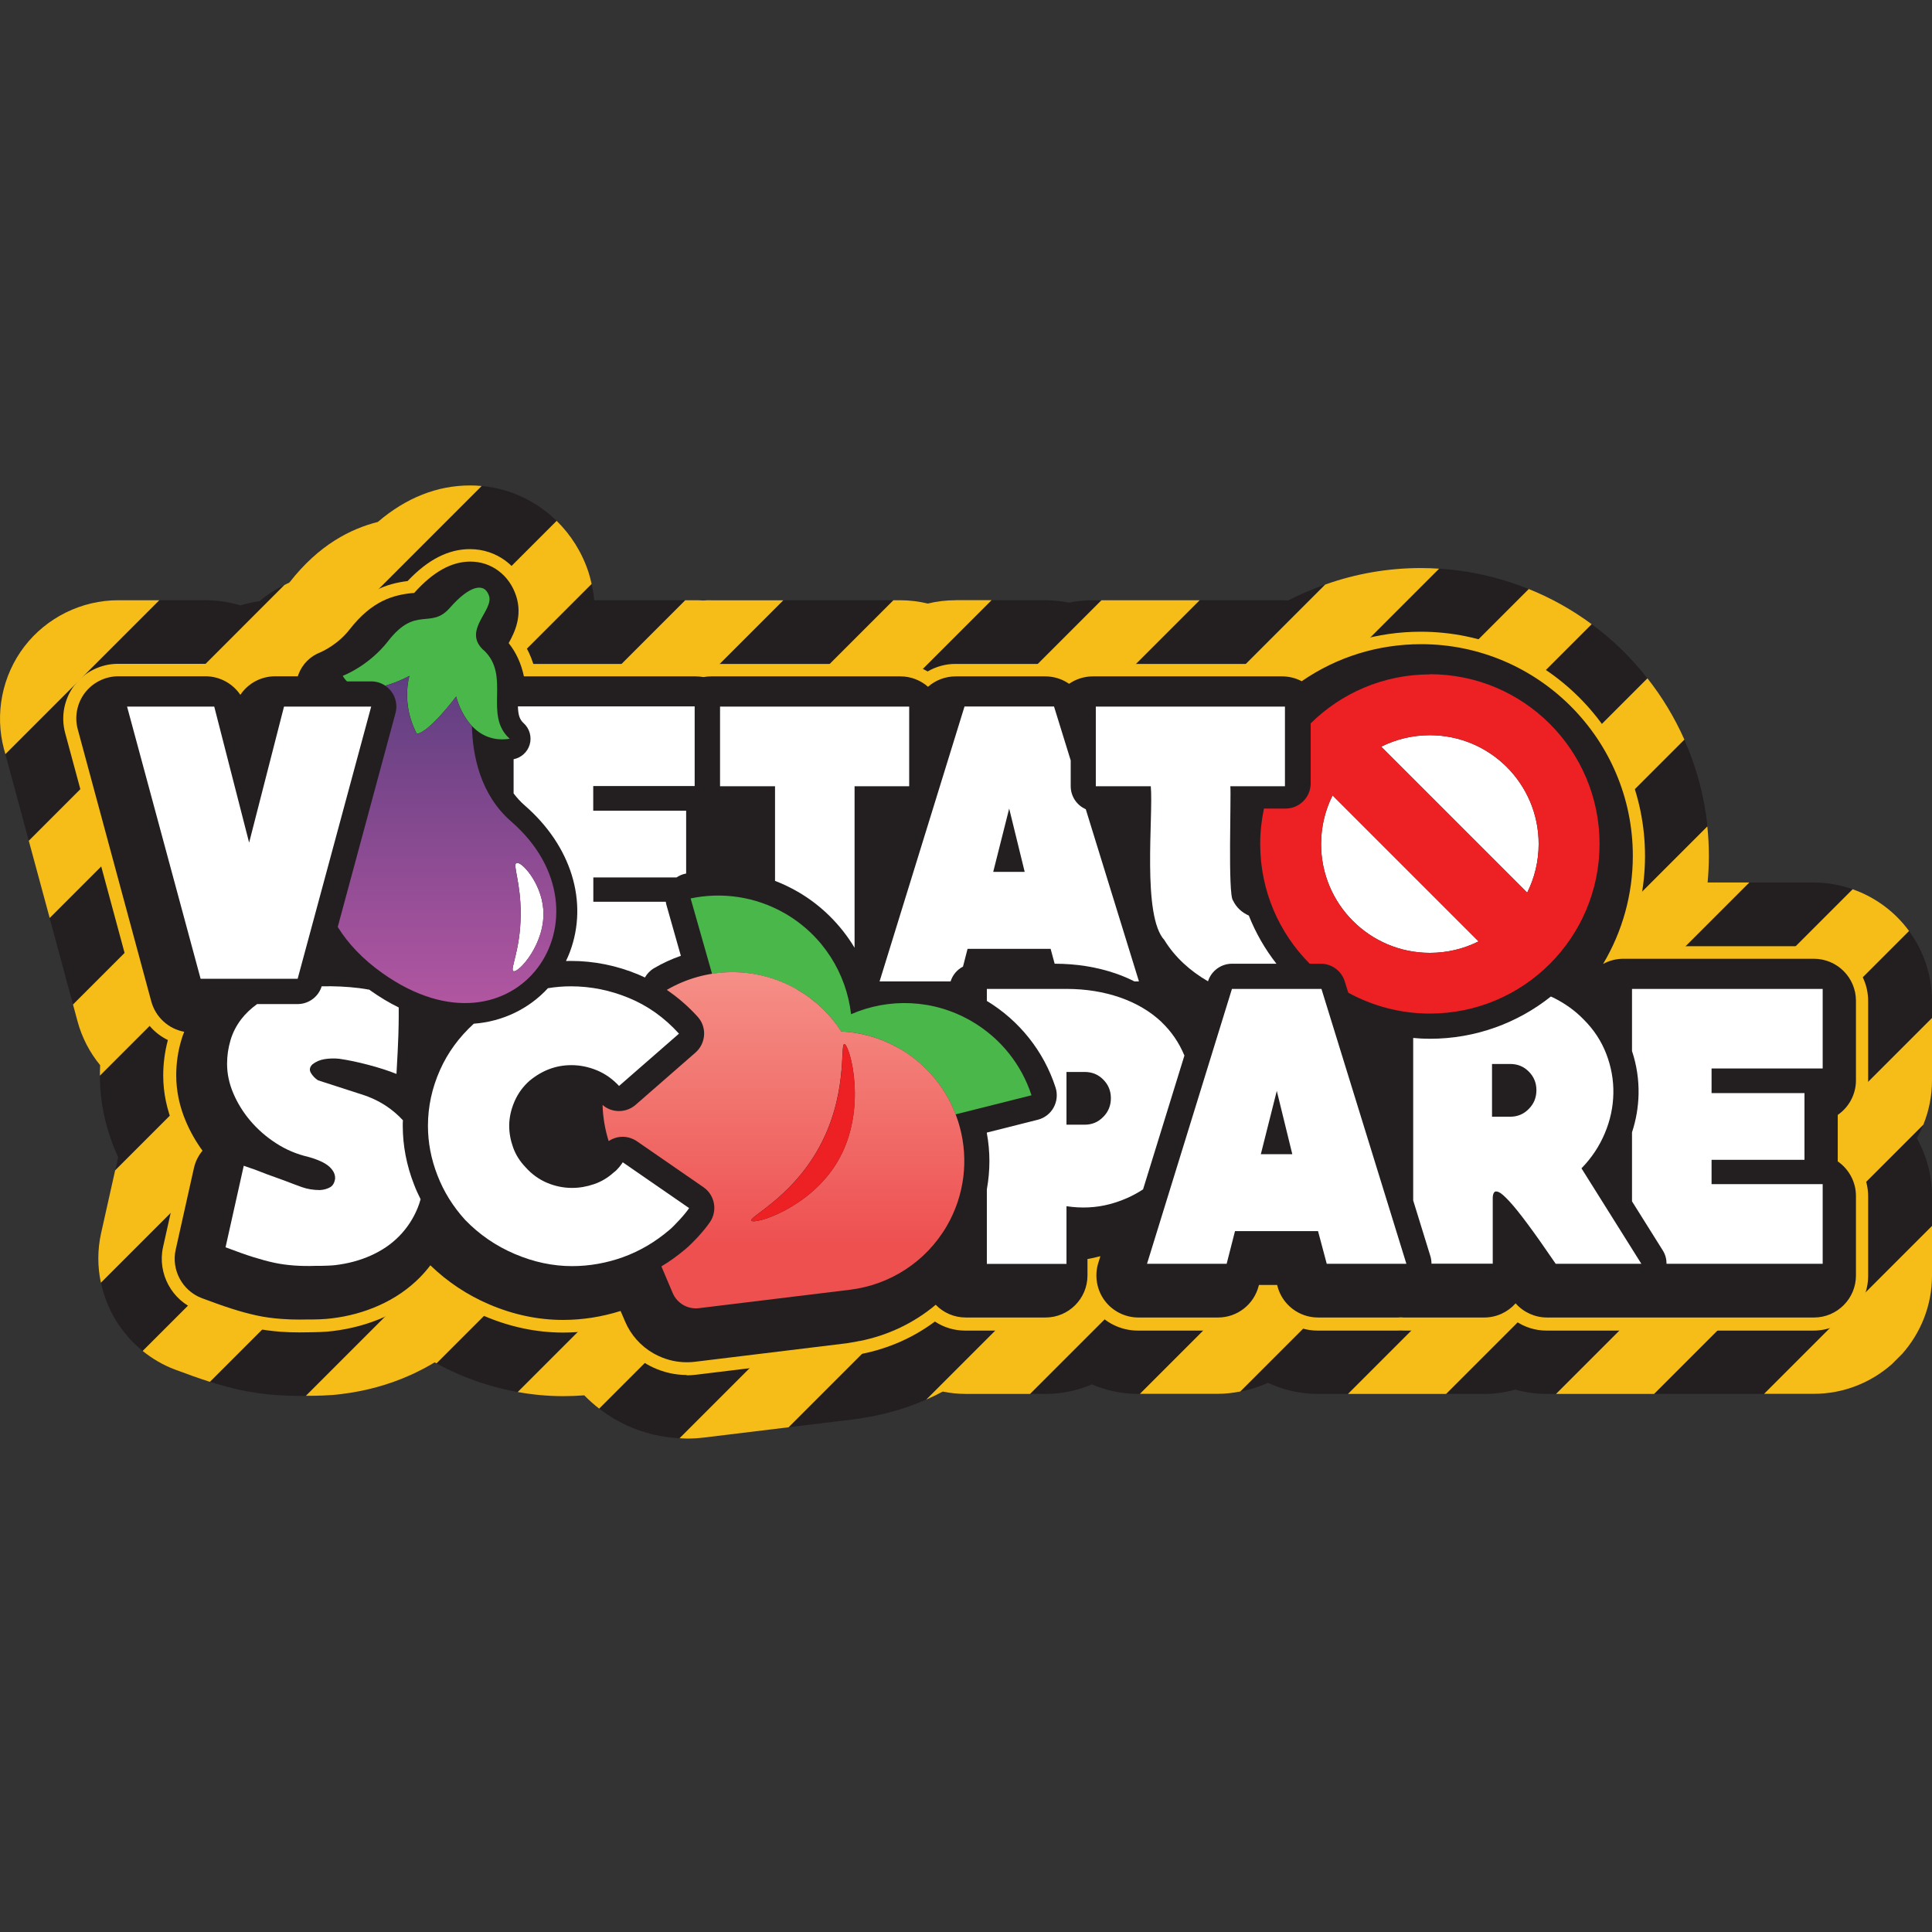 <?xml version="1.0" encoding="UTF-8"?>
<svg xmlns="http://www.w3.org/2000/svg" xmlns:xlink="http://www.w3.org/1999/xlink" version="1.1" viewBox="0 0 215.43 215.43">
  <rect x="0" y="0" width="215.43" height="215.43" fill="#333333" stroke="none"/>
  <defs>
    <style>
      .cls-1 {
        fill: #49b749;
      }

      .cls-2 {
        fill: url(#linear-gradient-2);
      }

      .cls-3 {
        fill: #231f20;
      }

      .cls-4 {
        fill: url(#linear-gradient);
      }

      .cls-5 {
        fill: #fff;
      }

      .cls-6 {
        fill: #ed2024;
      }

      .cls-7 {
        fill: #f6bc18;
      }
    </style>
    <linearGradient id="linear-gradient" x1="87.36" y1="108.41" x2="87.36" y2="145.9" gradientUnits="userSpaceOnUse">
      <stop offset="0" stop-color="#f58f87"/>
      <stop offset=".43" stop-color="#f16f6b"/>
      <stop offset=".82" stop-color="#ee4f4f"/>
    </linearGradient>
    <linearGradient id="linear-gradient-2" x1="49.85" y1="111.85" x2="49.85" y2="75.37" gradientUnits="userSpaceOnUse">
      <stop offset="0" stop-color="#b156a1"/>
      <stop offset="1" stop-color="#5e3e80"/>
    </linearGradient>
  </defs>
  <!-- Generator: Adobe Illustrator 28.6.0, SVG Export Plug-In . SVG Version: 1.2.0 Build 709)  -->
  <g>
    <g id="Artwork">
      <g>
        <path class="cls-3" d="M177.48,69.6l-89.55,89.55,7.54-.92c.25-.03.5-.07.74-.12.11-.02.47-.08.47-.08.26-.04.51-.08.83-.15,1.99-.4,3.93-1.01,5.77-1.83l80.41-80.42c-1.79-2.28-3.88-4.32-6.22-6.04Z"/>
        <path class="cls-3" d="M143.66,66.95c-.24-.01-.48-.02-.72-.02h-9.2l-85.09,85.09c.84.45,1.69.87,2.57,1.25,2.13.91,4.3,1.55,6.5,1.95l90.04-90.04c-1.4.5-2.78,1.08-4.11,1.77Z"/>
        <path class="cls-3" d="M160.47,63.41l-93.66,93.66c.57.44,1.17.84,1.8,1.21.42.24.85.46,1.28.66,1.87.86,3.84,1.33,5.88,1.43l94.69-94.69c-3.12-1.26-6.48-2.05-9.99-2.27Z"/>
        <path class="cls-3" d="M215.43,111.6c0-2.91-.96-5.6-2.57-7.79l-51.62,51.62h4.22c1.2,0,2.38-.16,3.51-.48,1.13.31,2.31.48,3.51.48h1.03l41.92-41.92v-1.91Z"/>
        <path class="cls-3" d="M202.25,98.41h-7.18l-56.76,56.76c1.07-.21,2.11-.53,3.07-.98,1.71.8,3.6,1.24,5.57,1.24h3.36l56.27-56.27c-1.36-.48-2.81-.75-4.33-.75Z"/>
        <path class="cls-3" d="M187.81,82.47l-72.96,72.96h1.71c1.84,0,3.59-.38,5.19-1.06,1.62.69,3.38,1.06,5.17,1.06h.2l63.27-63.27c-.35-3.42-1.24-6.67-2.58-9.69Z"/>
        <path class="cls-3" d="M76.42,66.93h-10.16c-.05-.61-.16-1.21-.29-1.81L11.14,119.94c0,2.86.59,5.69,1.74,8.42.1.23.2.45.3.68l-.33,1.46,63.57-63.57Z"/>
        <path class="cls-3" d="M121.86,66.93c-.9,0-1.79.09-2.66.27-.87-.18-1.76-.27-2.66-.27h-5.98L23.4,154.08c1.13.35,2.26.66,3.42.92,1.26.27,2.61.46,4.02.56.84.06,1.7.09,2.55.09.24,0,.48,0,.72,0l88.71-88.71h-.96Z"/>
        <path class="cls-3" d="M215.43,136.71v-3.34c0-2.29-.6-4.5-1.69-6.45.28-.49.52-1,.73-1.52l-30.03,30.03h12.27l18.72-18.72Z"/>
        <path class="cls-3" d="M212.12,150.95l-1.16,1.16c.41-.36.8-.75,1.16-1.16Z"/>
        <path class="cls-3" d="M62.07,58.08c-2.24-2.19-5.17-3.6-8.37-3.89L5.53,102.35l2.61,9.66,53.93-53.93Z"/>
        <path class="cls-3" d="M87.35,66.93L11.26,143.02c.62,2.98,2.26,5.69,4.65,7.62l83.71-83.71h-12.27Z"/>
        <path class="cls-3" d="M31.72,65.23c-1.01.48-1.95,1.09-2.78,1.81-.73.1-1.45.25-2.14.47-1.24-.38-2.55-.58-3.89-.58h-5.14L.6,84.09l2.61,9.66,28.51-28.51Z"/>
      </g>
      <g>
        <path class="cls-7" d="M190.41,98.41c.09-.99.14-1.98.14-2.98,0-1.11-.06-2.2-.17-3.28l-63.27,63.27h8.68c.86,0,1.69-.1,2.51-.26l56.76-56.76h-4.65Z"/>
        <path class="cls-7" d="M183.7,75.64l-80.41,80.42c.62-.27,1.23-.57,1.83-.89.84.17,1.7.26,2.57.26h7.17l72.96-72.96c-1.09-2.45-2.47-4.74-4.11-6.82Z"/>
        <path class="cls-7" d="M214.47,125.4c.62-1.54.96-3.21.96-4.93v-6.96l-41.92,41.92h10.93l30.03-30.03Z"/>
        <path class="cls-7" d="M215.43,142.24v-5.54l-18.72,18.72h5.54c3.34,0,6.38-1.26,8.71-3.31l1.16-1.16c2.05-2.33,3.31-5.37,3.31-8.71Z"/>
        <path class="cls-7" d="M158.45,63.34c-3.68,0-7.28.63-10.68,1.84l-90.04,90.04c1.68.3,3.37.46,5.06.46.79,0,1.57-.03,2.36-.09.52.53,1.07,1.02,1.66,1.48l93.66-93.66c-.67-.04-1.34-.07-2.02-.07Z"/>
        <path class="cls-7" d="M206.58,99.16l-56.27,56.27h5.52c.13,0,.25,0,.38,0,.13,0,.25,0,.38,0h4.66l51.62-51.62c-1.56-2.13-3.74-3.76-6.28-4.65Z"/>
        <path class="cls-7" d="M170.47,65.68l-94.69,94.69c.27.01.54.04.82.04.65,0,1.3-.04,1.94-.12l9.39-1.14,89.55-89.55c-2.15-1.59-4.5-2.91-7.01-3.92Z"/>
        <path class="cls-7" d="M65.62,63.8c-.73-2.23-1.97-4.17-3.55-5.72L8.14,112.01l.51,1.89c.49,1.81,1.36,3.47,2.52,4.88-.02.38-.03.76-.03,1.14,0,0,0,.01,0,.02l54.83-54.83c-.1-.44-.21-.88-.35-1.32Z"/>
        <path class="cls-7" d="M13.18,66.93c-4.08,0-7.99,1.93-10.47,5.17-2.48,3.24-3.32,7.52-2.26,11.45l.15.54,17.16-17.16h-4.58Z"/>
        <path class="cls-7" d="M122.82,66.93l-88.71,88.71c.11,0,.21,0,.32,0,.52,0,1.03-.01,1.56-.03.8-.03,1.45-.08,2.04-.16,2.73-.33,5.33-1.04,7.75-2.13.93-.42,1.83-.89,2.69-1.41.07.04.14.07.21.11l85.09-85.09h-10.93Z"/>
        <path class="cls-7" d="M53.69,54.19c-.42-.04-.83-.06-1.26-.06-3.68,0-7.14,1.37-10.3,4.07-3,.76-6.54,2.51-9.83,6.72-.02.02-.06.05-.09.07-.17.07-.33.16-.5.24L3.21,93.75l2.33,8.61,48.16-48.16Z"/>
        <path class="cls-7" d="M79.29,66.93c-.29,0-.58,0-.87.03-.29-.02-.58-.03-.87-.03h-1.14l-63.57,63.57-1.57,7.02c-.41,1.86-.4,3.73-.02,5.51l76.09-76.09h-8.06Z"/>
        <path class="cls-7" d="M106.55,66.93c-1.05,0-2.09.12-3.09.37-1-.24-2.04-.37-3.08-.37h-.76L15.91,150.64c1.06.86,2.26,1.57,3.59,2.07,1.49.56,2.77,1.01,3.8,1.34.03.01.07.02.11.03l87.16-87.16h-4Z"/>
      </g>
      <path class="cls-7" d="M76.59,153.32c-1.29,0-2.54-.28-3.72-.82-.26-.12-.5-.24-.72-.37-1.69-.97-2.98-2.44-3.74-4.23v-.02c-1.85.47-3.73.71-5.62.71-2.96,0-5.91-.62-8.78-1.84-2.15-.92-4.12-2.13-5.88-3.63-.09.1-.18.19-.27.29-1.4,1.43-3.09,2.58-5,3.44-1.78.8-3.71,1.32-5.75,1.57-.35.05-.81.08-1.41.11-.46.02-.93.02-1.42.03-.28,0-.6.01-.91.01-.69,0-1.38-.02-2.05-.07-1.07-.08-2.09-.22-3.02-.42-.95-.21-1.92-.47-2.89-.78-.91-.29-2.06-.69-3.43-1.21-2.82-1.07-4.45-4.09-3.8-7.03l2.03-9.09c.13-.57.34-1.12.62-1.64-.56-.87-1.05-1.79-1.45-2.73-.78-1.85-1.18-3.76-1.18-5.67,0-1.35.18-2.68.52-3.96-1.58-.76-2.79-2.18-3.26-3.91l-8.2-30.35c-.49-1.82-.1-3.8,1.04-5.3s2.96-2.39,4.84-2.39h9.72c1.44,0,2.81.5,3.89,1.4,1.08-.89,2.45-1.4,3.89-1.4h1.59c.63-1.18,1.67-2.1,2.93-2.58.01,0,1.55-.67,2.66-2.1,2.67-3.42,5.33-4.27,7.63-4.55,2.27-2.4,4.55-3.56,6.95-3.56,2.96,0,5.49,1.88,6.45,4.79.77,2.35.09,4.36-.51,5.6.48.74.85,1.54,1.13,2.41h18.06c.29,0,.58.02.87.06.29-.04.58-.06.87-.06h21.09c1.09,0,2.15.29,3.08.84.93-.54,1.99-.84,3.09-.84h9.98c.93,0,1.84.21,2.66.61.83-.4,1.73-.61,2.66-.61h21.09c.7,0,1.39.12,2.04.35,4.02-2.58,8.65-3.94,13.46-3.94,13.79,0,25.01,11.22,25.01,25.01,0,3.48-.73,6.91-2.12,10.06h20.9c3.36,0,6.1,2.74,6.1,6.1v8.88c0,1.74-.75,3.39-2.03,4.54v3.82c1.28,1.15,2.03,2.8,2.03,4.54v8.88c0,3.36-2.74,6.1-6.1,6.1h-29.76c-1.27,0-2.49-.39-3.51-1.11-1.02.72-2.24,1.11-3.51,1.11h-8.88c-.12,0-.25,0-.38-.01-.13,0-.26.01-.38.01h-8.88c-2.44,0-4.62-1.46-5.58-3.63h0c-.96,2.18-3.13,3.63-5.58,3.63h-8.88c-1.93,0-3.76-.93-4.91-2.48-.1-.13-.19-.26-.27-.4-1.08,1.73-3,2.88-5.18,2.88h-8.88c-1.22,0-2.39-.35-3.38-1.01-2.42,1.8-5.16,3.01-8.18,3.61-.22.04-.38.07-.54.1,0,0-.5.08-.62.1-.07.02-.23.04-.39.06l-16.9,2.06c-.36.04-.72.07-1.08.07Z"/>
      <g>
        <path class="cls-3" d="M76.59,151.9c-1.08,0-2.14-.23-3.13-.69-.22-.1-.42-.21-.61-.31-1.42-.82-2.51-2.05-3.15-3.55l-.5-1.17c-2.09.66-4.25,1-6.42,1-2.77,0-5.53-.58-8.22-1.73-2.46-1.05-4.67-2.52-6.57-4.36-.36.47-.74.91-1.15,1.33-1.28,1.3-2.82,2.36-4.57,3.14-1.65.74-3.44,1.23-5.33,1.45-.33.04-.75.08-1.29.1-.44.02-.9.02-1.36.02-.31,0-.61.01-.91.01-.66,0-1.32-.02-1.95-.07-1.01-.07-1.96-.2-2.82-.39-.91-.2-1.84-.45-2.76-.75-.89-.28-2.01-.68-3.35-1.18-2.16-.82-3.42-3.14-2.91-5.4l2.03-9.09c.16-.72.49-1.39.96-1.95-.75-1.03-1.37-2.12-1.86-3.28-.71-1.67-1.07-3.4-1.07-5.12,0-1.35.19-2.69.58-3.97.09-.3.19-.6.31-.89-1.74-.32-3.19-1.62-3.67-3.38l-8.2-30.35c-.38-1.4-.08-2.92.8-4.07.88-1.15,2.27-1.84,3.72-1.84h9.72c1.6,0,3.04.81,3.89,2.07.85-1.27,2.29-2.07,3.89-2.07h2.52c.02-.07.05-.14.07-.21.42-1.13,1.31-2.03,2.44-2.46.21-.09,1.96-.87,3.27-2.56,2.51-3.22,4.9-3.86,7.11-4.06.03,0,.05,0,.08,0,2.11-2.36,4.17-3.5,6.27-3.5,2.34,0,4.34,1.5,5.1,3.82.73,2.24-.17,4.09-.83,5.27.84,1.06,1.4,2.29,1.7,3.71h19.15c.29,0,.58.03.87.08.29-.05.58-.08.87-.08h21.09c1.18,0,2.26.44,3.08,1.16.83-.73,1.92-1.16,3.09-1.16h9.98c.98,0,1.9.3,2.66.83.76-.53,1.69-.83,2.66-.83h21.09c.77,0,1.52.19,2.19.54,3.93-2.71,8.51-4.13,13.32-4.13,13.01,0,23.6,10.59,23.6,23.6,0,4.3-1.16,8.44-3.32,12.06.67-.37,1.44-.58,2.26-.58h21.26c2.58,0,4.68,2.1,4.68,4.68v8.88c0,1.56-.79,3-2.03,3.85v5.18c1.24.86,2.03,2.29,2.03,3.85v8.88c0,2.58-2.1,4.68-4.68,4.68h-29.76c-1.35,0-2.63-.58-3.51-1.58-.86.97-2.11,1.58-3.51,1.58h-8.88c-.12,0-.25,0-.38-.02-.13.01-.26.02-.38.02h-8.88c-2.12,0-3.98-1.43-4.52-3.47l-.04-.16h-2.03l-.03.11c-.53,2.07-2.39,3.52-4.53,3.52h-8.88c-1.48,0-2.89-.71-3.77-1.9-.88-1.19-1.14-2.75-.71-4.16l.24-.78s-.08.02-.11.03c-.44.12-.88.21-1.33.29v1.84c0,2.58-2.1,4.68-4.68,4.68h-8.88c-1.32,0-2.51-.54-3.36-1.42-2.42,2.03-5.31,3.41-8.47,4.04h-.07c-.14.04-.28.06-.42.09l-.29.05c-.1.02-.2.04-.3.05-.12.02-.24.04-.36.06l-16.89,2.06c-.3.04-.61.06-.91.06Z"/>
        <path class="cls-5" d="M203.24,119.15v-8.88h-21.26v6.93c.52,1.56.76,3.17.73,4.79-.03,1.44-.27,2.87-.73,4.27v7.7l3.43,5.47c.29.46.42.97.42,1.49h17.41v-8.88h-12.39v-2.71h10.36v-7.44h-10.36v-2.75h12.39Z"/>
        <path class="cls-5" d="M31.67,78.79h9.72l-8.2,30.35h-10.82l-8.2-30.35h9.72l3.89,15.17,3.89-15.17Z"/>
        <path class="cls-5" d="M147.35,110.27l9.47,30.65h-8.88l-.97-3.64h-9.26l-.93,3.64h-8.88l9.47-30.65h9.98ZM144.1,128.7l-1.73-7.06-1.78,7.06h3.51Z"/>
        <path class="cls-1" d="M53.91,72.49c-2.38-2.2,1.16-4.41.62-6.05-.51-1.56-2.21-1.13-4.36,1.33-2.15,2.46-3.78-.28-6.87,3.69-2.2,2.83-5.08,3.9-5.08,3.9.13.24.29.44.47.62h2.71c.56,0,1.11.17,1.56.48,1.48-.42,2.7-1.1,2.7-1.1,0,0-.97,3.08.82,6.46,1.39-.15,4.39-4.16,4.39-4.16,0,0,1.25,5.44,5.97,4.72-2.98-2.67.19-7.02-2.92-9.9Z"/>
        <path class="cls-5" d="M69.45,129.59c-.08.14-.23.33-.42.57-.2.24-.39.43-.59.57-.65.59-1.38,1.03-2.2,1.31-.82.28-1.63.42-2.45.42-.96,0-1.89-.19-2.79-.57-.9-.38-1.71-.96-2.41-1.75-.62-.65-1.08-1.37-1.37-2.18s-.44-1.61-.44-2.43c0-.9.2-1.8.59-2.71.39-.9.96-1.68,1.69-2.32,1.41-1.16,2.96-1.73,4.65-1.73.96,0,1.9.19,2.83.57.93.38,1.76.97,2.49,1.75l6.68-5.83c-1.61-1.78-3.46-3.1-5.56-3.97-2.1-.87-4.26-1.31-6.49-1.31-.86,0-1.71.07-2.56.21-2.1,2.28-5.02,3.72-8.27,3.96-1.63,1.49-2.89,3.2-3.76,5.15-.9,2.02-1.35,4.09-1.35,6.24,0,1.86.35,3.7,1.06,5.52.7,1.82,1.73,3.47,3.09,4.97,1.58,1.63,3.42,2.9,5.54,3.8,2.11.9,4.24,1.35,6.38,1.35,1.94,0,3.85-.34,5.71-1.01,1.86-.68,3.56-1.68,5.11-3,.14-.11.32-.27.53-.49s.42-.43.63-.66c.21-.23.42-.46.61-.7.2-.24.35-.44.46-.61l-7.4-5.11Z"/>
        <path class="cls-5" d="M86.41,98.22c.87.33,1.72.74,2.54,1.21,2.63,1.52,4.8,3.69,6.34,6.25v-18.01h6.09v-8.88h-21.09v8.88h6.13v10.55Z"/>
        <path class="cls-5" d="M46.16,132.06c-.83-2.13-1.25-4.33-1.25-6.53,0-.2,0-.41.02-.61-.54-.59-1.16-1.12-1.86-1.59-.85-.56-1.78-1-2.79-1.31l-4.82-1.56c-.31-.2-.57-.46-.78-.8-.21-.34-.16-.66.15-.97.39-.31.85-.51,1.37-.59.52-.08,1.06-.1,1.63-.04.99.14,2.07.37,3.25.68,1.18.31,2.23.65,3.13,1.01.11-1.92.18-3.35.21-4.29.03-.94.04-1.65.04-2.11v-1.01c-1.06-.52-2.11-1.15-3.14-1.88-.05-.03-.09-.07-.13-.1-.38-.07-.76-.13-1.14-.18-1.39-.17-2.78-.23-4.18-.2-.36,1.17-1.45,1.98-2.68,1.98h-4.52c-.69.5-1.29,1.06-1.77,1.69-.55.72-.95,1.5-1.2,2.35s-.38,1.72-.38,2.62c0,1.1.23,2.2.7,3.3.47,1.1,1.1,2.12,1.9,3.06.8.94,1.75,1.78,2.85,2.49,1.1.72,2.31,1.23,3.64,1.54.31.08.63.19.97.32.34.13.66.28.95.47.3.18.54.41.74.68.2.27.3.57.3.91-.06.48-.24.81-.55.99-.31.18-.69.29-1.14.32-.73,0-1.42-.11-2.05-.34-.63-.23-1.28-.47-1.92-.72l-1.99-.72c-.42-.17-.85-.33-1.27-.49-.42-.15-.85-.3-1.27-.44l-2.03,9.09c1.27.48,2.3.85,3.11,1.1.8.25,1.59.47,2.35.63.65.14,1.37.24,2.16.3.79.06,1.61.07,2.45.04.45,0,.87,0,1.27-.02.39-.01.69-.04.89-.06,1.44-.17,2.77-.53,3.99-1.08,1.23-.55,2.28-1.27,3.15-2.16.87-.89,1.56-1.93,2.05-3.13.13-.32.24-.64.33-.98-.27-.54-.52-1.08-.73-1.64Z"/>
        <path class="cls-5" d="M129.85,104.85c1.15,1.87,2.86,3.43,4.85,4.57.37-1.16,1.45-1.96,2.68-1.96h4.95c-1.27-1.62-2.31-3.43-3.08-5.37-.75-.33-1.39-.89-1.76-1.68-.59-.6-.19-11.75-.3-12.74h6.09v-8.88h-21.09v8.88h6.13c.3,3.31-1.01,14.5,1.54,17.18Z"/>
        <path class="cls-5" d="M176.35,130.27c1.13-1.16,1.99-2.46,2.6-3.91.61-1.45.92-2.92.95-4.42.03-1.49-.23-2.96-.78-4.4-.55-1.44-1.39-2.72-2.52-3.85-.96-.99-2.09-1.8-3.4-2.45-.09-.04-.18-.08-.27-.12-3.71,2.95-8.39,4.71-13.49,4.71-.63,0-1.25-.03-1.86-.09v18.12l1.92,6.22c.08.27.12.55.12.83h6.83v-7.31c0-.28.05-.49.15-.63.1-.14.27-.15.53-.04.25.11.64.45,1.16,1.01.52.56,1.2,1.4,2.03,2.52.83,1.11,1.88,2.6,3.15,4.46h9.55l-6.68-10.65ZM170.47,123.65c-.56.58-1.25.87-2.07.87h-2.03v-5.88h2.03c.82,0,1.51.28,2.07.85.56.56.85,1.25.85,2.07s-.28,1.52-.85,2.09Z"/>
        <path class="cls-5" d="M107.38,107.78l.51-1.98h9.26l.45,1.66c2.43,0,4.73.37,6.84,1.1.72.25,1.4.54,2.05.87h.51l-5.93-19.2c-.99-.43-1.68-1.42-1.68-2.57v-2.87l-1.86-6.01h-9.98l-9.47,30.65h7.92c.22-.72.73-1.31,1.38-1.65ZM112.53,90.16l1.73,7.06h-3.51l1.78-7.06Z"/>
        <path class="cls-5" d="M129.53,113.97c-1.27-1.2-2.82-2.11-4.65-2.75-1.83-.63-3.82-.95-5.96-.95h-8.88v1.34c3.63,2.2,6.35,5.61,7.66,9.65.24.74.16,1.55-.21,2.23s-1.02,1.18-1.77,1.37l-5.68,1.43v.07c.38,2.05.38,4.17,0,6.26v8.31h8.88v-6.43c1.66.25,3.27.18,4.82-.23,1.35-.36,2.6-.91,3.72-1.65l4.61-14.92c-.6-1.44-1.45-2.68-2.54-3.72ZM123.02,124.54c-.56.58-1.25.87-2.07.87h-2.03v-5.88h2.03c.82,0,1.51.28,2.07.85.56.56.85,1.25.85,2.07s-.28,1.52-.85,2.09Z"/>
        <path class="cls-5" d="M57.6,96.23c.54-.22,2.74,2.18,2.98,5.13.32,3.82-2.77,7.17-3.33,6.93-.42-.18.79-2.32.81-6.34.02-3.58-.92-5.53-.47-5.72Z"/>
        <path class="cls-5" d="M71.91,109c.24-.42.59-.79,1.02-1.04.95-.56,1.95-1.02,2.99-1.38l-1.6-5.64c-.04-.13-.06-.26-.08-.39h-8.08v-2.71h9.28c.3-.2.63-.35.99-.42.03,0,.06,0,.08-.02v-7h-10.36v-2.75h11.31v-8.88h-19.71c.03.93.18,1.45.63,1.86.67.6.94,1.54.68,2.41-.25.83-.94,1.45-1.79,1.62v3.81c.36.48.77.93,1.25,1.35,5.18,4.5,7.11,10.75,5.03,16.32-.13.35-.28.69-.44,1.02.18,0,.36-.01.53-.01,2.59,0,5.13.51,7.57,1.53.23.1.46.2.69.31Z"/>
        <path class="cls-5" d="M159.44,106.25c-6.7,0-12.13-5.43-12.13-12.13,0-1.95.46-3.79,1.28-5.43l16.28,16.28c-1.63.82-3.48,1.28-5.43,1.28Z"/>
        <path class="cls-5" d="M170.29,99.54l-16.28-16.28c1.63-.82,3.48-1.28,5.43-1.28,6.7,0,12.13,5.43,12.13,12.13,0,1.95-.46,3.79-1.28,5.43Z"/>
        <path class="cls-1" d="M88.88,110.34c2.06,1.19,3.71,2.8,4.91,4.67,2.22.11,4.45.73,6.5,1.92,2.98,1.72,5.12,4.34,6.26,7.33l8.47-2.13c-1.1-3.37-3.4-6.36-6.72-8.28-4.26-2.46-9.22-2.58-13.4-.76-.52-4.53-3.11-8.77-7.36-11.23-3.31-1.91-7.06-2.41-10.53-1.68l2.39,8.41c3.15-.5,6.49.03,9.47,1.76Z"/>
        <path class="cls-4" d="M100.3,116.93c-2.06-1.19-4.28-1.81-6.5-1.92-1.2-1.87-2.86-3.48-4.91-4.67-4.66-2.69-10.2-2.49-14.54.04,1.24.84,2.39,1.83,3.44,2.99.51.56.77,1.3.72,2.05s-.39,1.45-.96,1.95l-6.68,5.83c-.53.46-1.19.69-1.85.69s-1.31-.23-1.83-.68c.04,1.37.27,2.73.68,4.03.29-.2.63-.34.98-.42.19-.04.38-.06.58-.06.57,0,1.13.18,1.61.51l7.4,5.11c1.26.87,1.59,2.59.74,3.87-.17.25-.37.52-.63.84-.24.29-.49.57-.73.84-.23.24-.46.49-.7.72-.27.27-.51.49-.72.66-.84.71-1.73,1.35-2.65,1.9l1.26,2.97c.49,1.15,1.68,1.84,2.92,1.69l16.89-2.06h-.01c4.35-.54,8.41-3.04,10.78-7.13,3.99-6.92,1.62-15.76-5.29-19.76ZM93.35,129.59c-3.09,5.16-9.25,6.99-9.57,6.52-.28-.42,4.22-2.44,7.3-7.72,3.55-6.09,2.55-11.98,3.07-11.97.57.01,2.71,7.32-.8,13.17Z"/>
        <path class="cls-6" d="M94.16,116.42c.57.01,2.71,7.32-.8,13.17-3.09,5.16-9.25,6.99-9.57,6.52-.28-.42,4.22-2.44,7.3-7.72,3.55-6.09,2.55-11.98,3.07-11.97Z"/>
        <path class="cls-6" d="M159.44,75.2c-5.18,0-9.88,2.09-13.29,5.46v6.69c0,1.55-1.26,2.81-2.81,2.81h-2.4c-.27,1.28-.42,2.6-.42,3.95,0,5.21,2.11,9.93,5.52,13.35h1.23c1.23,0,2.32.8,2.68,1.98l.39,1.25c2.7,1.48,5.8,2.33,9.1,2.33,10.45,0,18.92-8.47,18.92-18.92s-8.47-18.92-18.92-18.92ZM159.44,106.25c-6.7,0-12.13-5.43-12.13-12.13,0-1.95.46-3.79,1.28-5.43l16.28,16.28c-1.63.82-3.48,1.28-5.43,1.28ZM170.29,99.54l-16.28-16.28c1.63-.82,3.48-1.28,5.43-1.28,6.7,0,12.13,5.43,12.13,12.13,0,1.95-.46,3.79-1.28,5.43Z"/>
        <path class="cls-2" d="M57,91.6c-3.47-3.01-4.3-7.41-4.38-10.64-1.32-1.4-1.76-3.29-1.76-3.29,0,0-3.01,4-4.39,4.16-1.8-3.39-.82-6.46-.82-6.46,0,0-1.22.68-2.7,1.09.25.17.48.38.67.62.53.69.71,1.6.48,2.44l-6.44,23.84c1.14,1.84,2.77,3.58,5.01,5.17,14.89,10.54,26.37-6.47,14.33-16.93ZM57.25,108.29c-.42-.18.79-2.32.81-6.34.02-3.58-.92-5.53-.47-5.72.54-.22,2.74,2.18,2.98,5.13.32,3.82-2.77,7.17-3.33,6.93Z"/>
      </g>
    </g>
  </g>
</svg>
